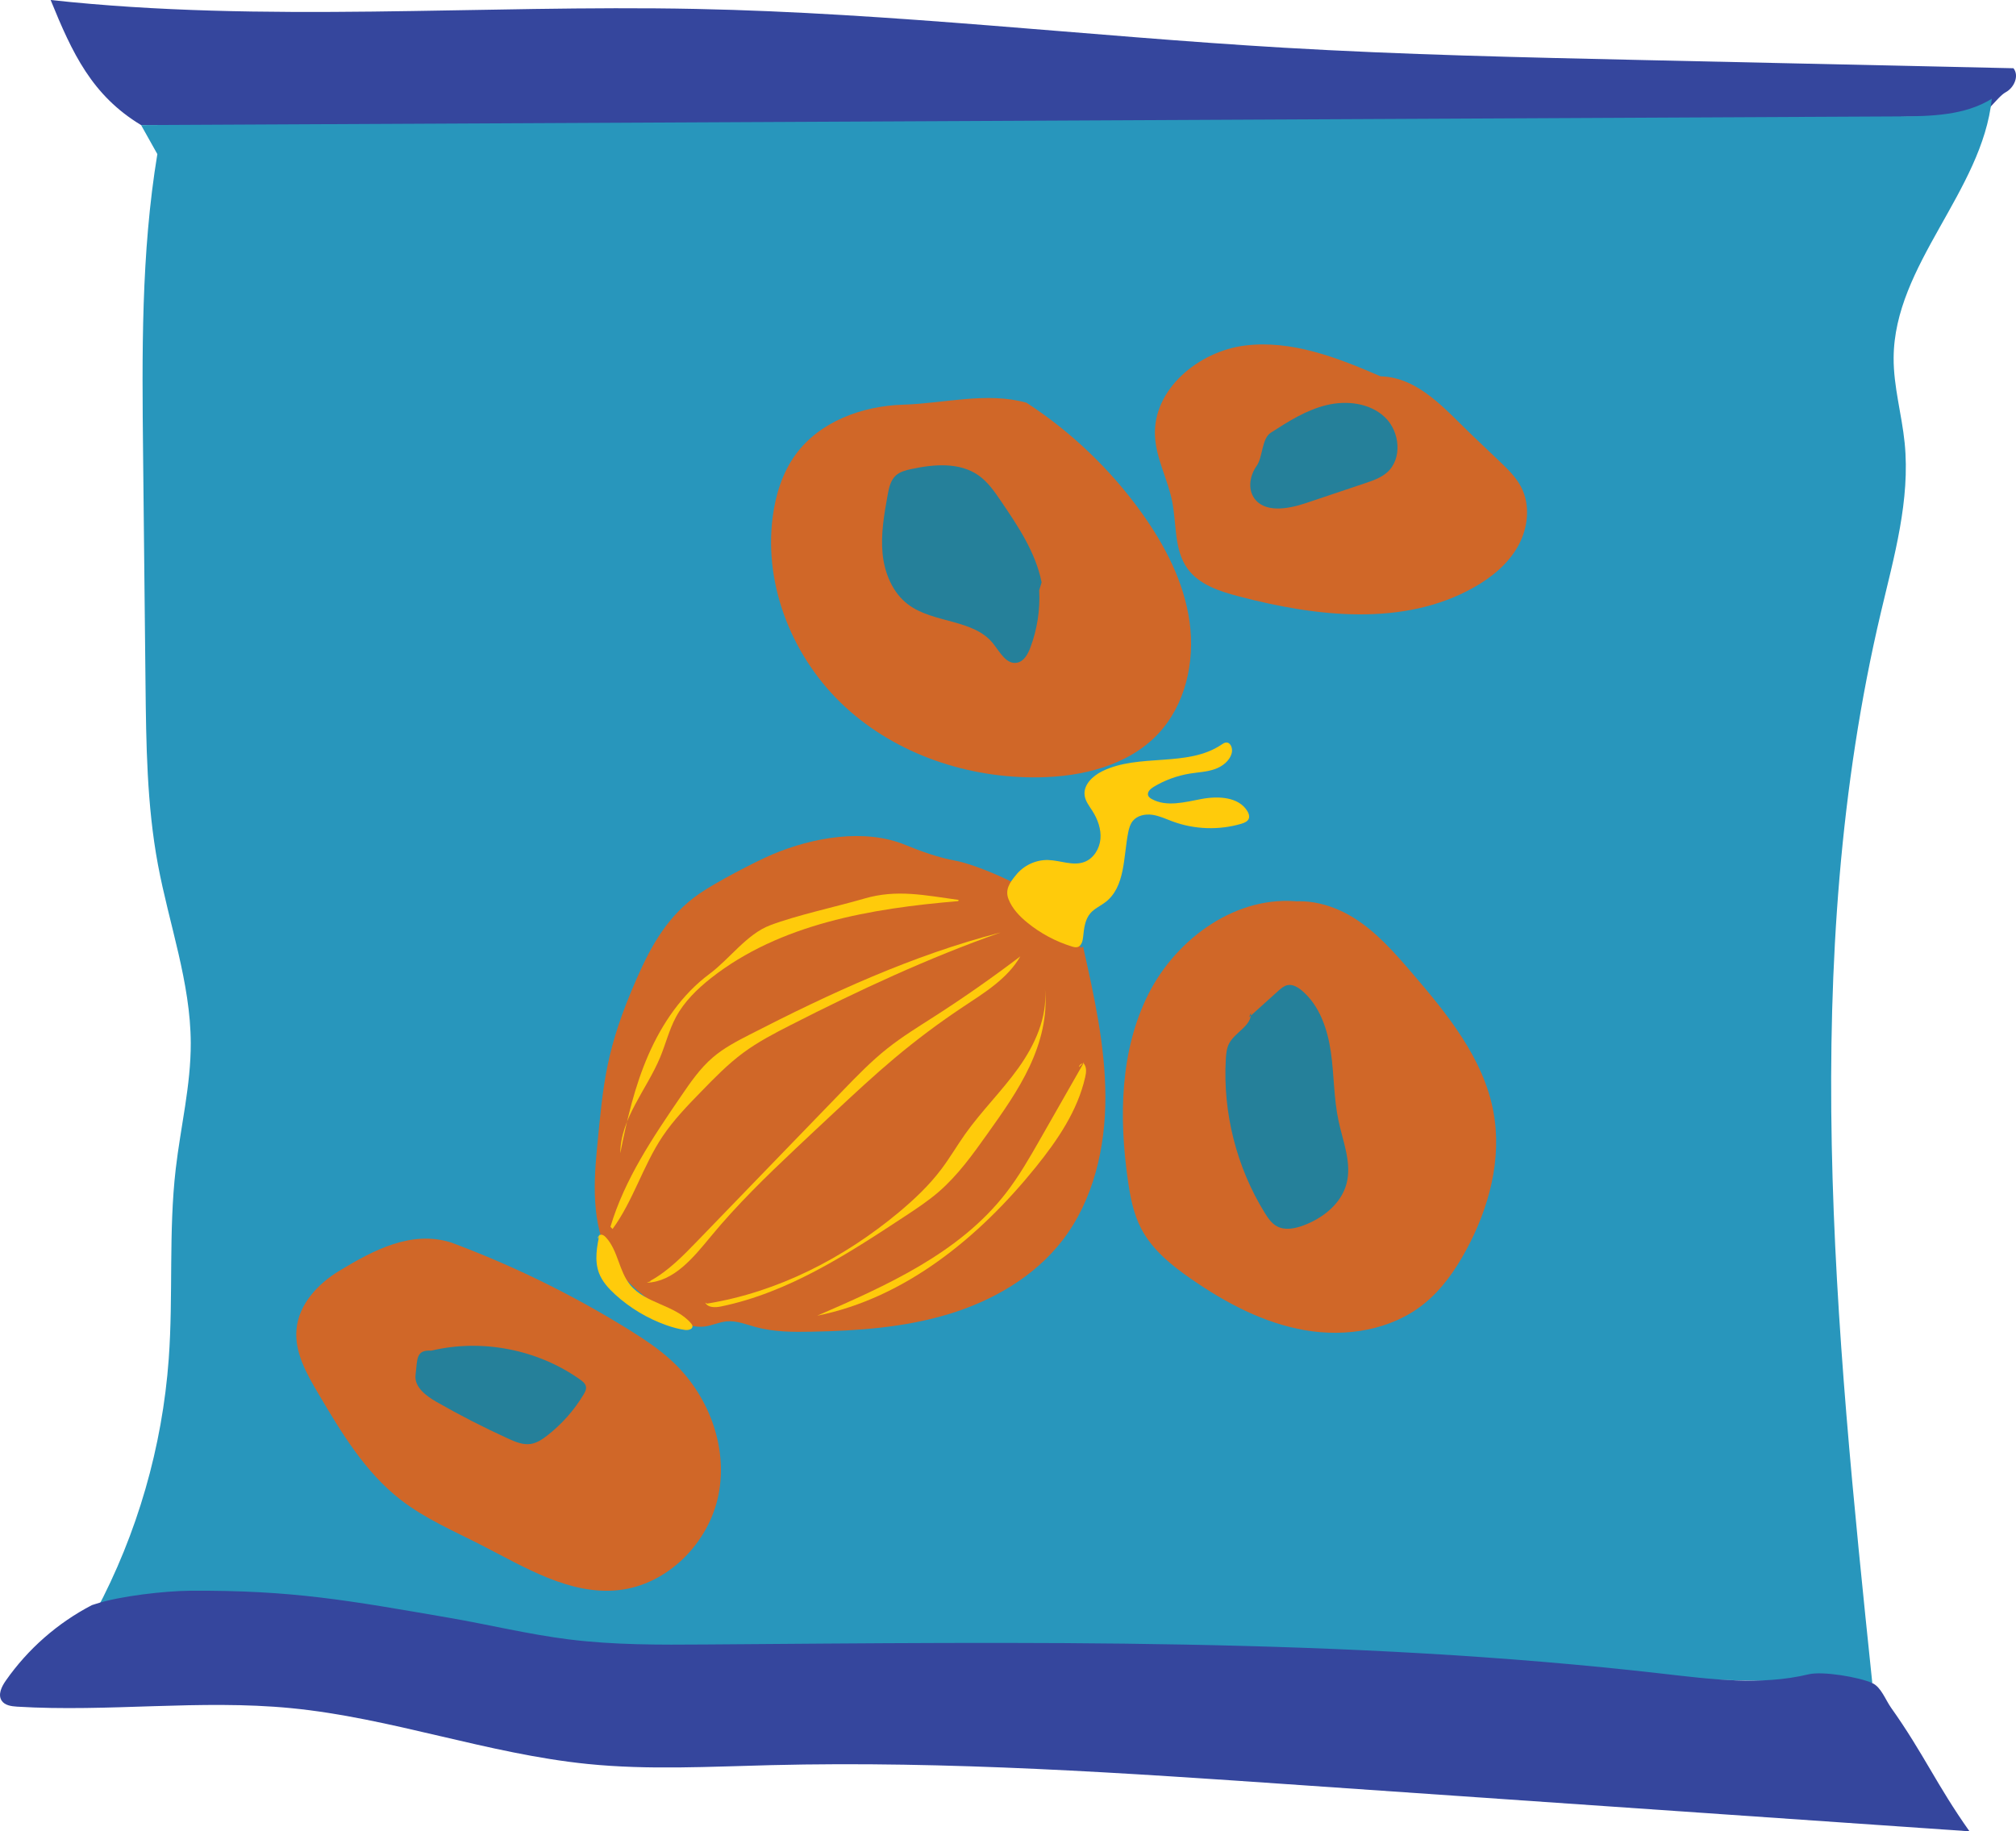 <?xml version="1.0" encoding="utf-8"?>
<!-- Generator: Adobe Illustrator 16.0.2, SVG Export Plug-In . SVG Version: 6.00 Build 0)  -->
<!DOCTYPE svg PUBLIC "-//W3C//DTD SVG 1.1//EN" "http://www.w3.org/Graphics/SVG/1.1/DTD/svg11.dtd">
<svg version="1.1" id="Layer_1" xmlns="http://www.w3.org/2000/svg" xmlns:xlink="http://www.w3.org/1999/xlink" x="0px" y="0px"
	 width="100.284px" height="91.113px" viewBox="0 0 100.284 91.113" enable-background="new 0 0 100.284 91.113"
	 xml:space="preserve">
<g>
	<path fill="#35469D" d="M7.018,6.223C4.574,4.746,3.595,2.646,2.519,0c10.643,1.161,21.393,0.227,32.098,0.444
		C44.382,0.643,54.102,1.8,63.853,2.373c5.966,0.351,11.941,0.483,17.916,0.616c6.13,0.135,12.259,0.271,18.388,0.406
		c0.299,0.375,0.033,0.971-0.388,1.196c-0.423,0.228-1.044,1.246-1.523,1.255c-2.099,0.039-3.986-0.218-6.037,0.235
		c-2.795,0.617-5.685,0.616-8.548,0.612C58.305,6.66,32.373,6.258,7.018,6.223"/>
	<path fill="#2896BC" d="M7.827,7.667C7.013,12.6,7.065,17.629,7.118,22.628c0.04,3.79,0.08,7.58,0.12,11.37
		c0.032,3.017,0.065,6.052,0.618,9.018c0.553,2.964,1.623,5.863,1.633,8.878c0.007,2.104-0.505,4.17-0.747,6.259
		c-0.363,3.133-0.12,6.307-0.348,9.451c-0.318,4.386-1.565,8.702-3.635,12.582c10.013-3.057,20.513,2.188,30.951,2.98
		c3.546,0.269,7.107,0.018,10.662-0.102c5.226-0.177,10.457-0.07,15.685,0.038c10.359,0.212,20.72,0.424,31.079,0.636
		c-1.848-17.75-3.674-35.899,0.427-53.268c0.655-2.778,1.468-5.596,1.182-8.437c-0.142-1.414-0.556-2.803-0.548-4.225
		c0.022-4.642,4.404-8.279,4.884-12.896c-1.348,0.839-3.029,0.871-4.616,0.88C65.316,5.937,36.167,6.08,7.018,6.223"/>
	<path fill="#D06728" d="M22.404,61.806c-1.957-0.588-3.788,0.368-5.536,1.427c-1.063,0.644-2.008,1.665-2.119,2.905
		c-0.104,1.134,0.496,2.201,1.076,3.182c1.145,1.938,2.33,3.923,4.108,5.301c1.211,0.939,2.638,1.549,4.002,2.247
		c2.167,1.108,4.406,2.504,6.826,2.247c2.444-0.26,4.508-2.345,4.982-4.757c0.477-2.412-0.525-4.996-2.336-6.66
		c-0.65-0.6-1.395-1.089-2.146-1.556c-2.873-1.781-5.929-3.269-9.105-4.428"/>
	<path fill="#35469D" d="M4.572,79.86c-1.705,0.884-3.189,2.187-4.288,3.763c-0.206,0.295-0.399,0.694-0.199,0.993
		c0.157,0.234,0.479,0.277,0.762,0.295c4.536,0.277,9.102-0.366,13.625,0.074c4.985,0.485,9.773,2.274,14.758,2.778
		c3.028,0.307,6.08,0.132,9.123,0.058c8.802-0.219,17.601,0.389,26.385,0.996c11.077,0.766,22.155,1.53,33.232,2.296
		c-1.634-2.306-2.268-3.846-3.902-6.151c-0.278-0.392-0.494-1.023-0.931-1.223c-0.645-0.296-2.474-0.604-3.163-0.438
		c-2.372,0.571-4.855,0.247-7.279-0.031c-15.784-1.81-31.722-1.565-47.609-1.452c-2.27,0.017-4.547,0.029-6.798-0.254
		c-1.995-0.25-3.954-0.73-5.936-1.072c-5.025-0.866-7.793-1.38-12.892-1.348c-1.247,0.009-3.516,0.265-4.7,0.656"/>
	<path fill="#D06728" d="M64.69,44.864c-3.125-0.373-6.158,1.791-7.569,4.604c-1.41,2.813-1.462,6.123-1.018,9.238
		c0.118,0.826,0.273,1.663,0.656,2.405c0.55,1.066,1.521,1.848,2.507,2.53c1.711,1.184,3.598,2.188,5.648,2.541
		c2.051,0.355,4.292-0.005,5.915-1.308c0.887-0.711,1.552-1.664,2.095-2.663c1.146-2.104,1.804-4.558,1.362-6.911
		c-0.495-2.642-2.279-4.83-4.029-6.87c-0.886-1.033-1.798-2.077-2.957-2.79c-1.16-0.712-2.626-1.055-3.9-0.58"/>
	<path fill="#25809A" d="M21.455,67.199c2.524-0.602,5.298-0.061,7.411,1.445c0.123,0.088,0.253,0.192,0.281,0.341
		c0.027,0.14-0.046,0.277-0.119,0.399c-0.472,0.787-1.092,1.485-1.818,2.047c-0.242,0.188-0.508,0.364-0.81,0.41
		c-0.383,0.059-0.762-0.102-1.114-0.262c-1.223-0.557-2.421-1.171-3.587-1.839c-0.517-0.297-1.101-0.741-1.028-1.334
		C20.768,67.631,20.674,67.149,21.455,67.199"/>
	<path fill="#D06728" d="M51.062,20.037c-1.962-0.552-4.097,0.036-6.133,0.097c-2.037,0.061-4.156,0.836-5.354,2.484
		c-0.655,0.899-0.994,1.997-1.138,3.101c-0.453,3.473,1.027,7.073,3.601,9.449s6.135,3.56,9.637,3.507
		c2.157-0.032,4.438-0.583,5.923-2.151c1.374-1.452,1.851-3.598,1.577-5.579c-0.272-1.979-1.223-3.811-2.388-5.436
		C55.24,23.352,53.287,21.485,51.062,20.037"/>
	<path fill="#25809A" d="M62.136,50.608c0.927-0.836,0.527-0.475,1.454-1.312c0.133-0.119,0.275-0.244,0.451-0.281
		c0.258-0.055,0.513,0.096,0.715,0.265c0.884,0.741,1.28,1.917,1.446,3.058c0.165,1.143,0.142,2.31,0.384,3.438
		c0.222,1.036,0.667,2.093,0.395,3.117c-0.265,1.001-1.177,1.717-2.146,2.078c-0.424,0.156-0.916,0.256-1.314,0.042
		c-0.267-0.146-0.446-0.408-0.606-0.667c-1.404-2.272-2.09-4.981-1.938-7.649c0.016-0.27,0.041-0.548,0.168-0.788
		c0.301-0.564,1.127-0.88,1.082-1.519"/>
	<path fill="#D06728" d="M68.675,18.723c-2.142-0.928-4.425-1.819-6.741-1.532c-2.315,0.288-4.599,2.182-4.481,4.512
		c0.057,1.121,0.639,2.147,0.856,3.248c0.224,1.132,0.087,2.402,0.761,3.338c0.579,0.806,1.604,1.134,2.563,1.385
		c3.865,1.015,8.193,1.515,11.676-0.445c0.889-0.5,1.711-1.171,2.207-2.063c0.496-0.891,0.622-2.026,0.153-2.933
		c-0.26-0.501-0.676-0.9-1.083-1.288c-0.435-0.414-0.868-0.827-1.304-1.241C71.904,20.39,70.579,18.773,68.675,18.723"/>
	<path fill="#25809A" d="M51.814,28.975c-0.296-1.491-1.17-2.792-2.025-4.049c-0.316-0.465-0.643-0.939-1.101-1.265
		c-0.945-0.674-2.229-0.568-3.362-0.323c-0.271,0.058-0.553,0.13-0.759,0.314c-0.272,0.246-0.352,0.637-0.416,0.997
		c-0.172,0.957-0.343,1.93-0.248,2.896c0.096,0.968,0.496,1.948,1.274,2.532c1.258,0.945,3.251,0.713,4.229,1.945
		c0.332,0.42,0.652,1.045,1.179,0.951c0.346-0.061,0.544-0.421,0.667-0.749c0.343-0.909,0.494-1.889,0.442-2.858"/>
	<path fill="#25809A" d="M63.223,21.523c0.868-0.558,1.758-1.125,2.762-1.367c1.003-0.243,2.159-0.108,2.907,0.604
		c0.748,0.711,0.879,2.07,0.101,2.749c-0.306,0.268-0.703,0.403-1.089,0.533l-2.959,0.994c-0.892,0.299-2.086,0.5-2.585-0.295
		c-0.294-0.47-0.172-1.107,0.148-1.559S62.754,21.817,63.223,21.523"/>
	<path fill="#D06728" d="M53.873,47.085c0.554,2.467,1.11,4.958,1.114,7.486s-0.591,5.134-2.134,7.137
		c-1.397,1.814-3.482,3.015-5.676,3.677c-2.192,0.663-4.505,0.827-6.796,0.871c-0.935,0.019-1.884,0.016-2.787-0.23
		c-0.479-0.131-0.958-0.331-1.451-0.283c-0.373,0.034-0.722,0.208-1.093,0.255c-0.84,0.105-1.608-0.436-2.28-0.949
		c-0.815-0.623-1.646-1.262-2.218-2.115c-1.104-1.653-1.051-3.799-0.857-5.777c0.321-3.315,0.438-4.954,1.975-8.463
		c0.75-1.713,1.584-3.17,3.121-4.233c0.79-0.546,2.751-1.58,3.636-1.954c2.01-0.85,4.596-1.303,6.61-0.469
		c0.792,0.326,1.658,0.633,2.501,0.787c0.754,0.139,2.105,0.698,2.786,1.051c0.331,0.172,0.601,0.438,0.866,0.701
		c0.869,0.861,1.736,1.723,2.605,2.584"/>
	<path fill="#FFCB0B" d="M29.84,61.333c-0.144,0.663-0.283,1.371-0.043,2.005c0.159,0.418,0.468,0.76,0.798,1.062
		c0.738,0.675,1.613,1.199,2.556,1.533c0.299,0.105,0.605,0.191,0.919,0.235c0.161,0.022,0.39-0.028,0.376-0.189
		c-0.004-0.056-0.04-0.103-0.075-0.145c-0.783-0.912-2.261-0.973-3.021-1.903c-0.562-0.687-0.603-1.7-1.199-2.356
		c-0.066-0.074-0.15-0.146-0.251-0.146c-0.099,0-0.194,0.117-0.139,0.2"/>
	<path fill="#FFCB0B" d="M30.471,61.146c1.027-1.404,1.512-3.141,2.477-4.59c0.549-0.823,1.244-1.54,1.936-2.25
		c0.66-0.68,1.325-1.362,2.088-1.927c0.729-0.539,1.539-0.962,2.348-1.374c3.395-1.732,6.858-3.346,10.454-4.611
		c-4.361,1.121-8.479,3.025-12.484,5.082c-0.641,0.329-1.286,0.666-1.833,1.136c-0.633,0.542-1.11,1.237-1.58,1.926
		c-1.395,2.042-2.805,4.13-3.511,6.5"/>
	<path fill="#FFCB0B" d="M32.346,63.728c0.897-0.493,1.625-1.241,2.338-1.979c2.412-2.493,4.823-4.987,7.234-7.481
		c0.708-0.732,1.42-1.468,2.218-2.101c0.743-0.59,1.553-1.086,2.35-1.598c1.462-0.938,2.885-1.936,4.269-2.986
		c-0.634,1.103-1.771,1.798-2.831,2.501c-1.192,0.791-2.34,1.65-3.435,2.57c-1.012,0.85-1.979,1.752-2.946,2.652
		c-0.647,0.605-1.297,1.21-1.941,1.819c-1.479,1.396-2.942,2.815-4.236,4.384c-0.864,1.046-1.837,2.261-3.192,2.31
		c0.063-0.025,0.129-0.052,0.193-0.076"/>
	<path fill="#FFCB0B" d="M47.668,44.834c-4.343,0.362-8.875,1.133-12.299,3.829c-0.688,0.543-1.332,1.17-1.746,1.942
		c-0.339,0.635-0.511,1.344-0.787,2.008c-0.67,1.604-1.97,3.028-1.981,4.766c0.33-1.67,0.719-3.341,1.401-4.901
		c0.682-1.56,1.677-3.015,3.044-4.028c0.989-0.735,1.851-1.977,3.004-2.413c1.34-0.508,3.309-0.927,4.683-1.328
		c1.631-0.479,3.015-0.163,4.698,0.064"/>
	<path fill="#FFCB0B" d="M35.176,64.858c3.52-0.572,6.803-2.263,9.54-4.546c0.771-0.645,1.506-1.339,2.111-2.143
		c0.424-0.563,0.781-1.176,1.188-1.751c0.814-1.147,1.829-2.141,2.646-3.285c0.818-1.146,1.446-2.514,1.321-3.914
		c0.138,1.312-0.204,2.64-0.765,3.836c-0.56,1.194-1.33,2.277-2.096,3.353c-0.73,1.027-1.472,2.064-2.425,2.889
		c-0.525,0.454-1.106,0.838-1.687,1.22c-2.851,1.877-5.793,3.793-9.136,4.482c-0.288,0.061-0.661,0.071-0.792-0.191"/>
	<path fill="#FFCB0B" d="M53.929,52.844c-0.726,1.273-1.452,2.546-2.178,3.818c-0.53,0.93-1.064,1.864-1.722,2.71
		c-2.313,2.977-5.921,4.589-9.378,6.088c4.385-0.881,8.063-3.91,10.871-7.39c1.078-1.336,2.079-2.799,2.459-4.474
		c0.054-0.231,0.084-0.502-0.07-0.682c-0.11-0.019-0.227,0.068-0.239,0.179"/>
	<path fill="#FFCB0B" d="M50.542,43.532c0.38-0.477,0.988-0.76,1.598-0.743c0.605,0.017,1.228,0.308,1.796,0.098
		c0.462-0.17,0.76-0.654,0.804-1.143c0.044-0.49-0.134-0.979-0.397-1.394c-0.158-0.248-0.354-0.491-0.39-0.783
		c-0.064-0.521,0.399-0.959,0.869-1.192c1.834-0.908,4.233-0.182,5.932-1.322c0.073-0.05,0.15-0.104,0.238-0.11
		c0.229-0.013,0.336,0.295,0.281,0.516c-0.099,0.399-0.47,0.681-0.859,0.813c-0.39,0.134-0.807,0.149-1.214,0.214
		c-0.641,0.104-1.263,0.33-1.818,0.666c-0.159,0.097-0.335,0.265-0.265,0.437c0.031,0.074,0.103,0.124,0.172,0.163
		c0.737,0.411,1.646,0.157,2.475,0.001s1.859-0.113,2.29,0.612c0.063,0.107,0.109,0.239,0.068,0.357
		c-0.053,0.149-0.222,0.218-0.374,0.263c-1.11,0.328-2.327,0.287-3.414-0.114c-0.335-0.124-0.662-0.282-1.016-0.332
		c-0.354-0.049-0.752,0.033-0.974,0.313c-0.127,0.16-0.183,0.365-0.223,0.566c-0.242,1.224-0.14,2.701-1.128,3.464
		c-0.247,0.191-0.549,0.318-0.753,0.555c-0.269,0.313-0.317,0.753-0.359,1.164c-0.021,0.209-0.08,0.465-0.284,0.52
		c-0.09,0.022-0.186-0.002-0.274-0.029c-0.807-0.248-1.564-0.653-2.219-1.188c-0.389-0.317-0.75-0.694-0.934-1.162
		C49.984,44.271,50.22,43.919,50.542,43.532"/>
</g>
</svg>
